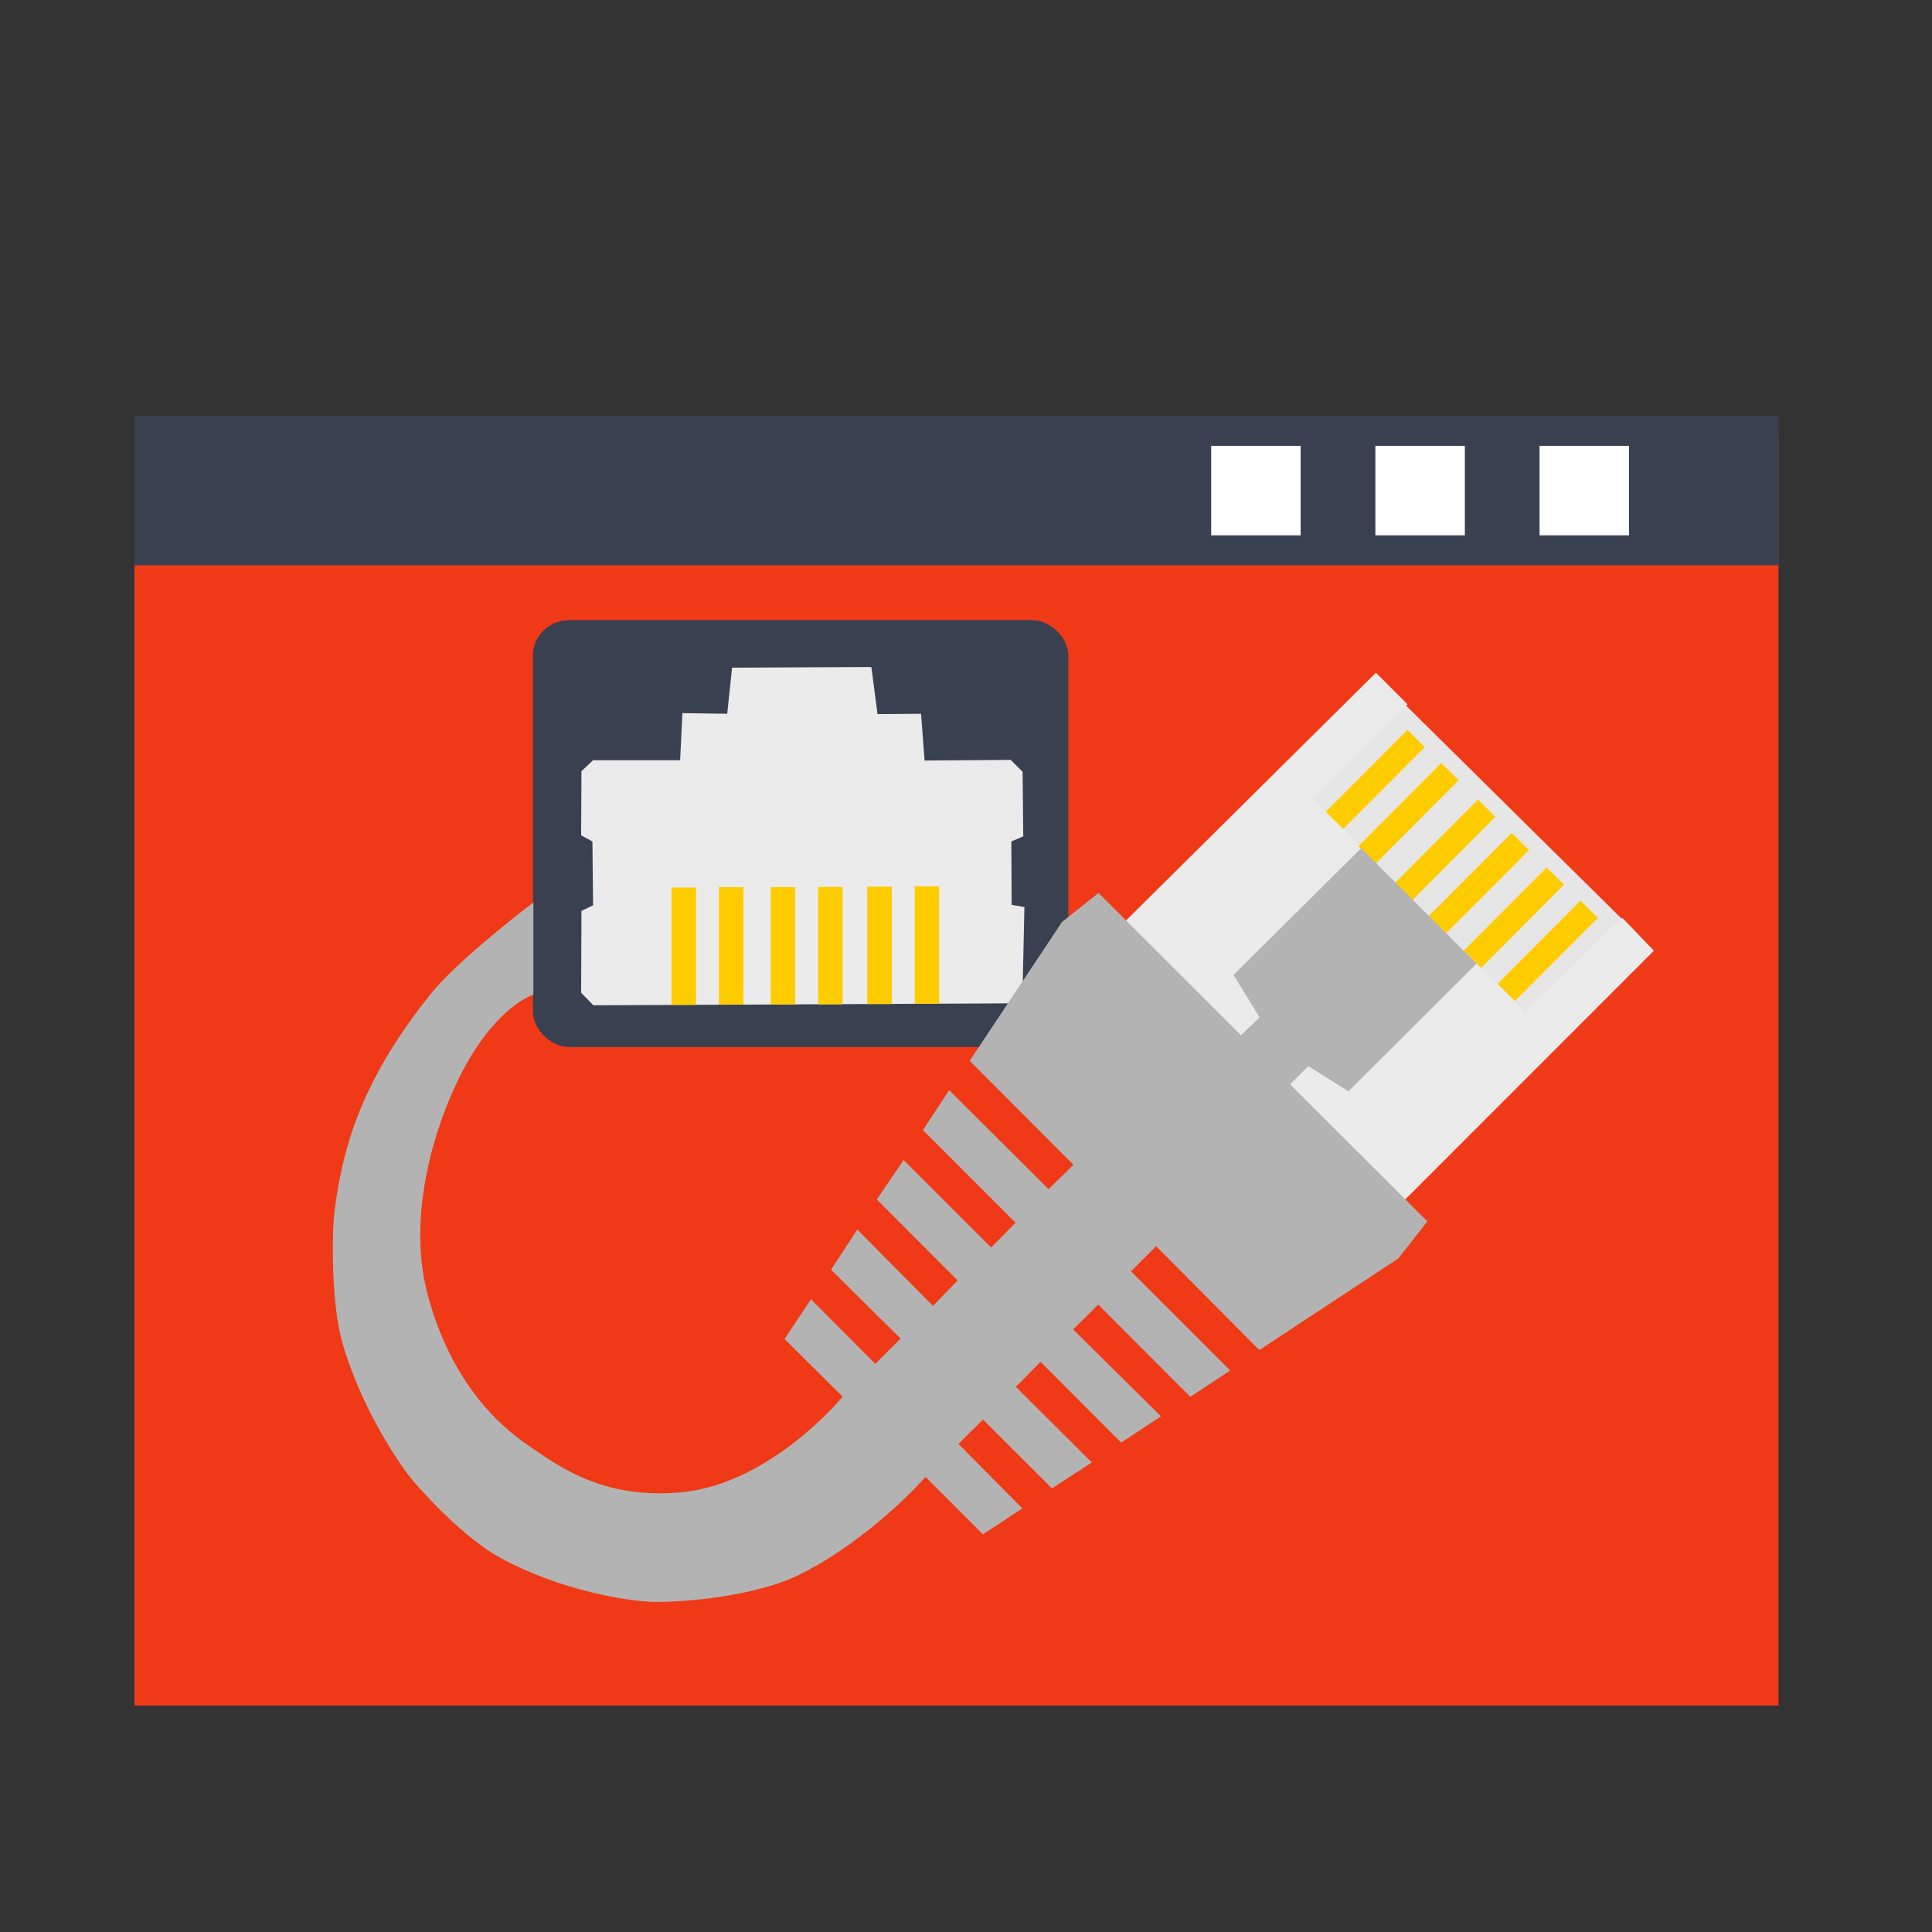 <?xml version="1.0" encoding="UTF-8" standalone="no"?>
<!-- Created with Inkscape (http://www.inkscape.org/) -->

<svg
   xmlns:osb="http://www.openswatchbook.org/uri/2009/osb"
   xmlns:dc="http://purl.org/dc/elements/1.1/"
   xmlns:cc="http://creativecommons.org/ns#"
   xmlns:rdf="http://www.w3.org/1999/02/22-rdf-syntax-ns#"
   xmlns:svg="http://www.w3.org/2000/svg"
   xmlns="http://www.w3.org/2000/svg"
   xmlns:sodipodi="http://sodipodi.sourceforge.net/DTD/sodipodi-0.dtd"
   xmlns:inkscape="http://www.inkscape.org/namespaces/inkscape"
   width="512"
   height="512"
   id="svg859"
   version="1.1"
   inkscape:version="0.91 r13725"
   sodipodi:docname="application-x-remote-connection.svg"
   viewBox="0 0 512 512">
  <rect x="0" y="0" width="512" height="512" fill="#333333" stroke="none"/>
  <defs
     id="defs861">
    <linearGradient
       id="linearGradient4241"
       osb:paint="solid">
      <stop
         style="stop-color:#ba174e;stop-opacity:1;"
         offset="0"
         id="stop4243" />
    </linearGradient>
  </defs>
  <sodipodi:namedview
     id="base"
     pagecolor="#ffffff"
     bordercolor="#666666"
     borderopacity="1.0"
     inkscape:pageopacity="0.0"
     inkscape:pageshadow="2"
     inkscape:zoom="0.5531177"
     inkscape:cx="-47.109682"
     inkscape:cy="350.49728"
     inkscape:document-units="px"
     inkscape:current-layer="layer1"
     showgrid="false"
     width="0px"
     height="0px"
     fit-margin-top="0"
     fit-margin-left="0"
     fit-margin-right="0"
     fit-margin-bottom="0"
     inkscape:window-width="1366"
     inkscape:window-height="715"
     inkscape:window-x="0"
     inkscape:window-y="24"
     inkscape:window-maximized="1" />
  <g
     inkscape:label="Capa 1"
     inkscape:groupmode="layer"
     id="layer1"
     transform="translate(0,-540.362)">
    <g
       id="g4236">
      <ellipse
         ry="9.559"
         rx="9.758"
         cy="678.395"
         cx="325.305"
         id="path3317"
         style="fill:none;stroke:none;stroke-width:7.272" />
      <rect
         y="666.948"
         x="366.293"
         height="22.887"
         width="23.348"
         id="rect825-5"
         style="fill:#ffffff;fill-opacity:1;stroke:none;stroke-width:3.654" />
      <rect
         style="fill:#ffffff;fill-opacity:1;stroke:none;stroke-width:3.654"
         id="rect827-8"
         width="23.348"
         height="22.887"
         x="409.144"
         y="666.948" />
      <ellipse
         ry="9.559"
         rx="9.758"
         cy="678.394"
         cx="399.386"
         style="fill:none;stroke:none;stroke-width:7.272"
         id="path3305-6" />
      <ellipse
         ry="9.559"
         rx="9.758"
         cy="678.394"
         cx="356.535"
         id="path3307-6"
         style="fill:none;stroke:none;stroke-width:7.272" />
      <rect
         style="fill:#ffffff;fill-opacity:1;stroke:none;stroke-width:3.654"
         id="rect3309-5"
         width="23.348"
         height="22.887"
         x="323.442"
         y="666.948" />
      <rect
         y="655.682"
         x="35.623"
         height="336.674"
         width="435.696"
         id="rect907-4"
         style="fill:#f03916;fill-opacity:1;stroke:none;stroke-width:7.458" />
      <g
         id="g4169"
         transform="matrix(0.778,0,0,0.778,68.751,208.396)">
        <path
           style="fill:#e6e6e6;stroke:none"
           d="m 348.243,701.476 79.851,79.851 39.77,-37.906 -79.851,-78.919 z"
           id="path4247-3"
           inkscape:connector-curvature="0" />
        <rect
           style="fill:#394050;fill-opacity:1;stroke:none"
           id="rect3356-6"
           width="182.352"
           height="145.442"
           x="93.185"
           y="637.917"
           rx="12.439"
           ry="11.903" />
        <path
           style="fill:#ebebeb;fill-opacity:1;stroke:none"
           d="m 113.755,769.13 -4.174,-4.284 0.11,-27.902 3.955,-1.867 -0.22,-21.75 -3.845,-2.087 0.11,-21.86 3.955,-3.735 29.66,0 0.769,-16.038 15.269,0.22 1.648,-15.709 47.456,-0.22 2.087,16.038 14.83,-0.11 1.208,15.928 29.33,-0.22 4.064,4.064 0.22,21.97 -4.065,1.758 0.11,21.576 4.35,0.777 -0.621,27.963 -3.573,4.816 z"
           id="path3358-7"
           inkscape:connector-curvature="0" />
        <rect
           style="fill:#ffcc00;fill-opacity:1;stroke:none"
           id="rect4128-53"
           width="8.349"
           height="39.986"
           x="140.369"
           y="728.999"
           rx="4.174"
           ry="0" />
        <rect
           style="fill:#ffcc00;fill-opacity:1;stroke:none"
           id="rect4128-1-5"
           width="8.349"
           height="39.986"
           x="156.513"
           y="728.885"
           rx="4.174"
           ry="0" />
        <rect
           style="fill:#ffcc00;fill-opacity:1;stroke:none"
           id="rect4128-5-62"
           width="8.349"
           height="39.986"
           x="174.173"
           y="728.869"
           rx="4.174"
           ry="0" />
        <rect
           style="fill:#ffcc00;fill-opacity:1;stroke:none"
           id="rect4128-1-9-9"
           width="8.349"
           height="39.986"
           x="190.317"
           y="728.81"
           rx="4.174"
           ry="0" />
        <rect
           style="fill:#ffcc00;fill-opacity:1;stroke:none"
           id="rect4128-7-1"
           width="8.349"
           height="39.986"
           x="753.847"
           y="202.072"
           rx="4.174"
           ry="0"
           transform="matrix(0.708,0.706,-0.706,0.708,0,0)" />
        <path
           style="fill:#ebebeb;fill-opacity:1;stroke:none"
           d="m 277.928,757.343 102.381,-101.502 10.765,10.765 -32.296,32.076 72.282,72.721 33.175,-32.076 L 475,750.533 369.061,856.518 Z"
           id="path4192-2"
           inkscape:connector-curvature="0" />
        <rect
           style="fill:#ffcc00;fill-opacity:1;stroke:none"
           id="rect4128-1-3-7"
           width="8.349"
           height="39.986"
           x="769.991"
           y="201.958"
           rx="4.174"
           ry="0"
           transform="matrix(0.708,0.706,-0.706,0.708,0,0)" />
        <path
           style="fill:#b3b3b3;fill-opacity:1;stroke:none"
           d="m 93.323,734.088 c 0,0 -25.358,19.164 -34.91,31.088 -9.552,11.924 -18.692,25.485 -25.1,42.016 -5.851,15.095 -7.768,30.904 -8.097,36.198 -0.329,5.293 -0.822,27.531 3.149,41.083 6.622,22.599 19.678,41.591 24.094,46.798 4.416,5.207 17.861,19.645 29.42,25.97 20.842,11.404 44.16,14.974 52.529,15.114 8.37,0.14 34.001,-1.39 50.334,-9.686 24.142,-12.263 42.161,-32.881 42.161,-32.881 l 19.553,19.553 13.402,-8.843 -21.75,-21.97 8.349,-8.294 23.508,23.453 13.567,-8.843 -25.87,-25.76 8.403,-8.513 27.463,27.518 13.567,-8.953 -29.934,-29.605 8.568,-8.459 31.362,31.417 13.567,-8.953 -33.779,-33.779 8.568,-8.568 35.152,35.372 47.346,-31.198 9.887,-12.633 -112.009,-111.866 -12.428,9.865 -31.459,47.305 35.343,35.42 -8.467,8.311 -33.867,-33.711 -8.933,13.593 31.537,31.537 -8.311,8.467 -29.828,-29.828 -9.088,13.438 27.497,27.575 -8.389,8.7 -25.788,-26.022 -8.933,13.671 23.691,23.458 -8.622,8.622 -21.905,-21.982 -9.01,13.516 19.807,19.652 c 0,0 -24.328,29.696 -54.975,32.556 -27.233,2.542 -42.339,-9.334 -52.296,-16.088 -9.957,-6.755 -26.281,-21.615 -34.178,-51.577 -7.897,-29.962 4.985,-65.226 15.535,-82.026 10.55,-16.8 20.566,-19.81 20.566,-19.81 z"
           id="path4190-0"
           inkscape:connector-curvature="0"
           sodipodi:nodetypes="czszszszsccccccccccccccccccccccccccccccccccccccccszzzcc" />
        <rect
           style="fill:#ffcc00;fill-opacity:1;stroke:none"
           id="rect4128-5-7-9"
           width="8.349"
           height="39.986"
           x="207.06"
           y="728.717"
           rx="4.174"
           ry="0" />
        <rect
           style="fill:#ffcc00;fill-opacity:1;stroke:none"
           id="rect4128-1-9-7-36"
           width="8.349"
           height="39.986"
           x="223.204"
           y="728.604"
           rx="4.174"
           ry="0" />
        <rect
           style="fill:#ffcc00;fill-opacity:1;stroke:none"
           id="rect4128-5-6-0"
           width="8.349"
           height="39.986"
           x="787.651"
           y="201.942"
           rx="4.174"
           ry="0"
           transform="matrix(0.708,0.706,-0.706,0.708,0,0)" />
        <rect
           style="fill:#ffcc00;fill-opacity:1;stroke:none"
           id="rect4128-5-7-6-6"
           width="8.349"
           height="39.986"
           x="820.538"
           y="201.79"
           rx="4.174"
           ry="0"
           transform="matrix(0.708,0.706,-0.706,0.708,0,0)" />
        <rect
           style="fill:#ffcc00;fill-opacity:1;stroke:none"
           id="rect4128-1-9-5-2"
           width="8.349"
           height="39.986"
           x="803.795"
           y="201.883"
           rx="4.174"
           ry="0"
           transform="matrix(0.708,0.706,-0.706,0.708,0,0)" />
        <path
           style="fill:#b3b3b3;fill-opacity:1;stroke:none"
           d="m 318.077,829.108 -17.576,-17.137 40.165,-38.735 -8.855,-14.448 43.499,-43.188 39.304,39.304 -43.654,43.499 -13.671,-8.544 z"
           id="path4194-6"
           inkscape:connector-curvature="0" />
        <rect
           style="fill:#ffcc00;fill-opacity:1;stroke:none"
           id="rect4128-1-9-7-3-1"
           width="8.349"
           height="39.986"
           x="836.682"
           y="201.677"
           rx="4.174"
           ry="0"
           transform="matrix(0.708,0.706,-0.706,0.708,0,0)" />
      </g>
      <rect
         style="fill:#394050;fill-opacity:1;stroke:none;stroke-width:7.458"
         id="rect920-4"
         width="435.696"
         height="39.609"
         x="35.623"
         y="650.569" />
      <path
         id="rect825-50"
         d="m 320.975,658.518 0,23.709 23.709,0 0,-23.709 -23.709,0 z m 43.514,0 0,23.709 23.709,0 0,-23.709 -23.709,0 z m 43.514,0 0,23.709 23.709,0 0,-23.709 -23.709,0 z"
         style="fill:#ffffff;fill-opacity:1;stroke:none;stroke-width:7.458"
         inkscape:connector-curvature="0" />
    </g>
  </g>
</svg>
